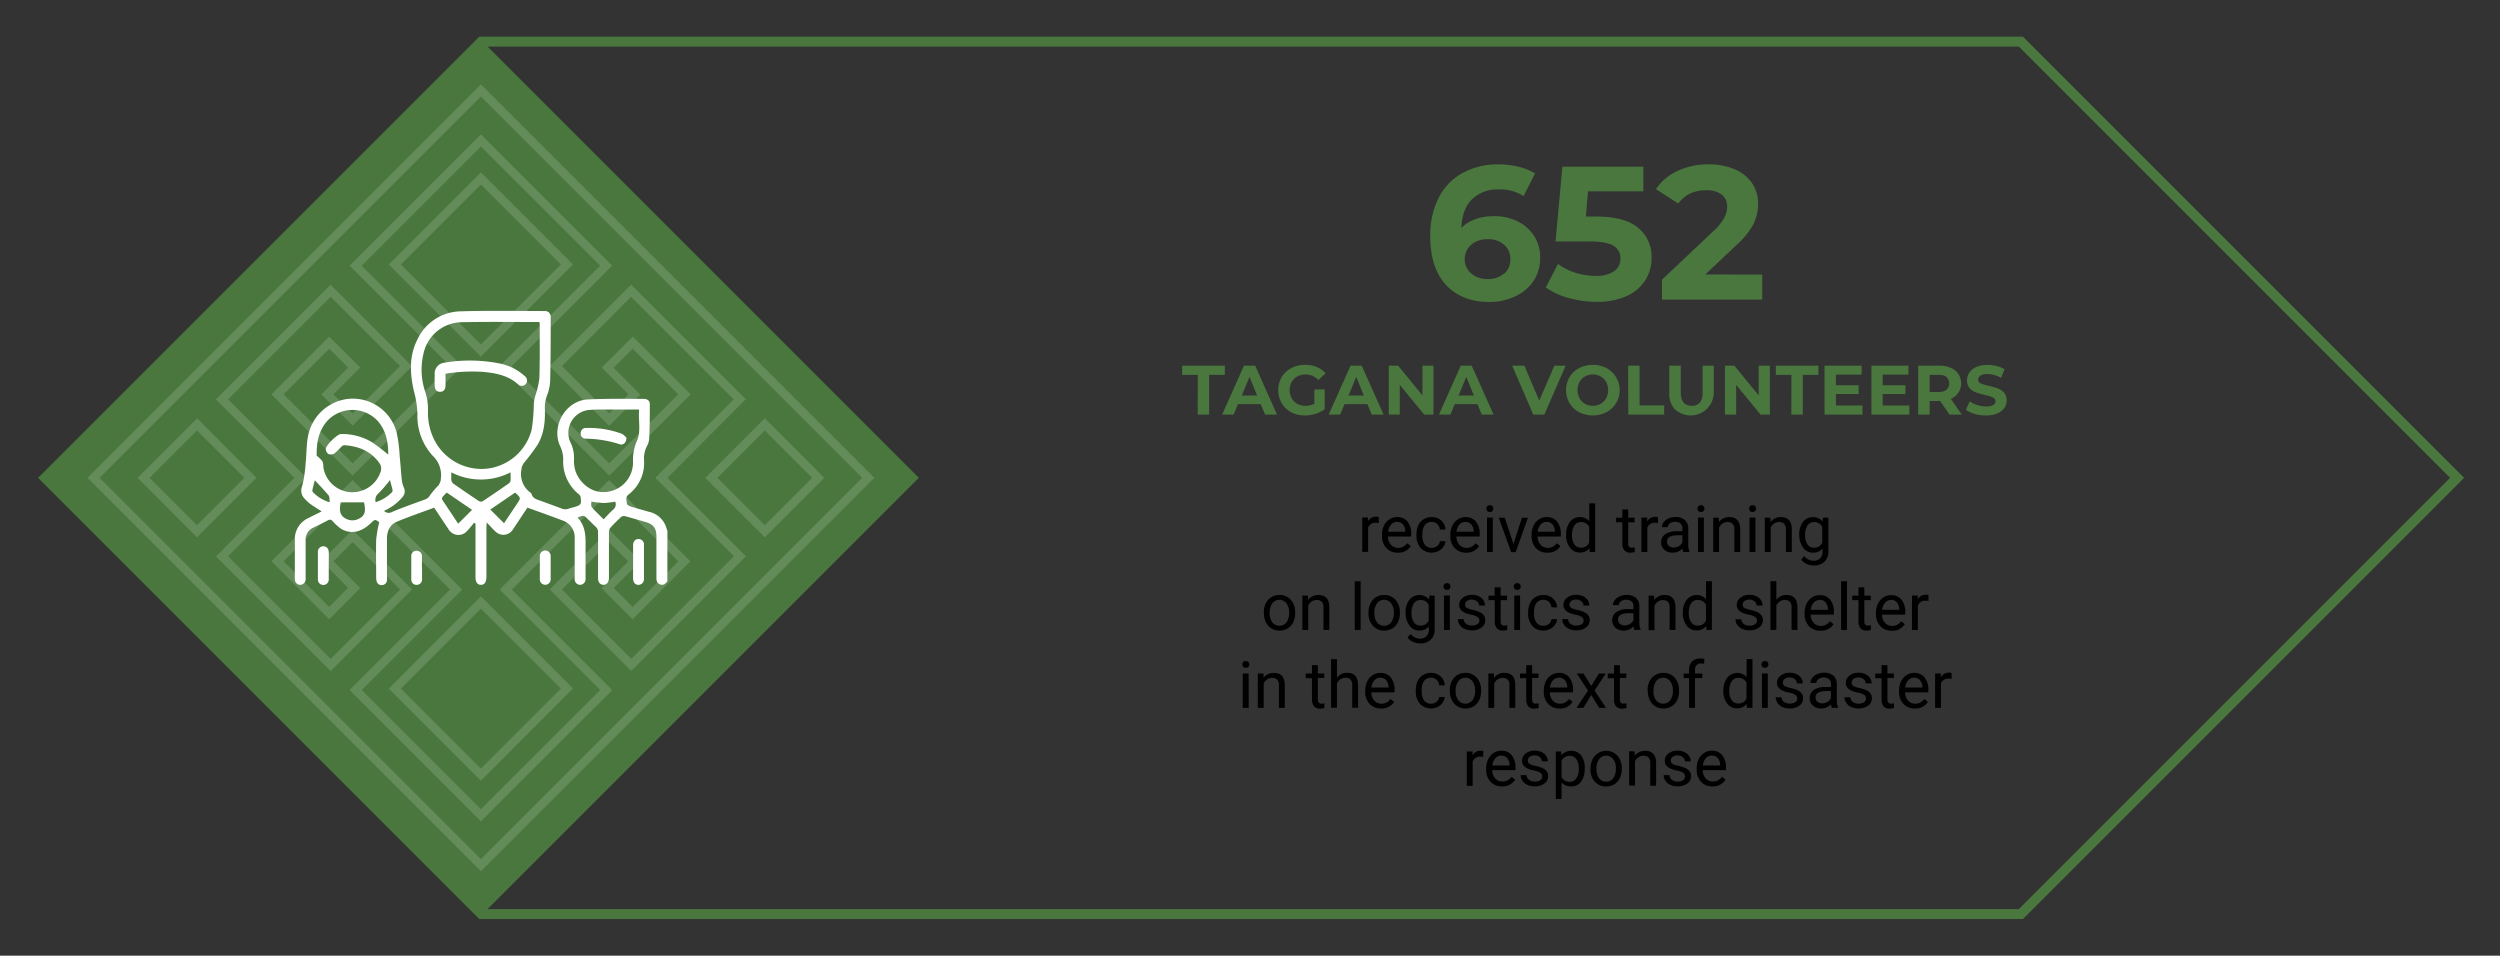 <svg id="Layer_1" data-name="Layer 1" xmlns="http://www.w3.org/2000/svg" viewBox="0 0 654 250"><rect x="0" y="0" width="654" height="250" fill="#333333" stroke="none"/><defs><style>.cls-1{fill:#49773d;}.cls-2{opacity:0.15;}.cls-3{fill:#fff;}.cls-4{fill:none;stroke:#49773d;stroke-miterlimit:10;stroke-width:2.6px;}</style></defs><path d="M360.7,136.81a5.78,5.78,0,0,0-.75-.05A2,2,0,0,0,357.9,138v6.37h-1.54v-9h1.5l0,1a2.38,2.38,0,0,1,2.14-1.21,1.53,1.53,0,0,1,.68.12Z"/><path d="M365.68,144.58a3.91,3.91,0,0,1-3-1.2,4.43,4.43,0,0,1-1.15-3.21v-.28a5.37,5.37,0,0,1,.51-2.38,4,4,0,0,1,1.43-1.64,3.54,3.54,0,0,1,2-.6,3.35,3.35,0,0,1,2.72,1.16,4.94,4.94,0,0,1,1,3.3v.63H363.1a3.22,3.22,0,0,0,.77,2.15,2.45,2.45,0,0,0,1.89.81,2.65,2.65,0,0,0,1.37-.33,3.31,3.31,0,0,0,1-.88l.94.73A3.76,3.76,0,0,1,365.68,144.58Zm-.2-8.05a2,2,0,0,0-1.55.68,3.28,3.28,0,0,0-.78,1.89h4.49V139a2.85,2.85,0,0,0-.63-1.81A1.93,1.93,0,0,0,365.48,136.53Z"/><path d="M374.55,143.32a2.2,2.2,0,0,0,1.43-.49,1.74,1.74,0,0,0,.68-1.25h1.45a2.67,2.67,0,0,1-.53,1.47,3.36,3.36,0,0,1-1.3,1.11,4,4,0,0,1-4.65-.81,4.86,4.86,0,0,1-1.08-3.34v-.26a5.42,5.42,0,0,1,.48-2.33,3.61,3.61,0,0,1,1.38-1.58,3.9,3.9,0,0,1,2.13-.57,3.57,3.57,0,0,1,2.51.91,3.18,3.18,0,0,1,1.06,2.34h-1.45a2.09,2.09,0,0,0-.66-1.43,2,2,0,0,0-1.46-.56,2.15,2.15,0,0,0-1.81.84,4,4,0,0,0-.64,2.44v.29a3.93,3.93,0,0,0,.63,2.39A2.16,2.16,0,0,0,374.55,143.32Z"/><path d="M383.56,144.58a3.94,3.94,0,0,1-3-1.2,4.47,4.47,0,0,1-1.14-3.21v-.28a5.37,5.37,0,0,1,.51-2.38,4,4,0,0,1,1.43-1.64,3.54,3.54,0,0,1,2-.6,3.35,3.35,0,0,1,2.72,1.16,4.94,4.94,0,0,1,1,3.3v.63H381a3.22,3.22,0,0,0,.78,2.15,2.44,2.44,0,0,0,1.89.81A2.65,2.65,0,0,0,385,143a3.31,3.31,0,0,0,1-.88l.94.73A3.78,3.78,0,0,1,383.56,144.58Zm-.19-8.05a2.05,2.05,0,0,0-1.56.68,3.28,3.28,0,0,0-.78,1.89h4.5V139a3,3,0,0,0-.63-1.81A1.94,1.94,0,0,0,383.37,136.53Z"/><path d="M388.85,133.06a.91.91,0,0,1,.22-.63.88.88,0,0,1,.68-.26.87.87,0,0,1,.68.26.92.92,0,0,1,.23.63.9.9,0,0,1-.23.62.86.86,0,0,1-.68.25.88.88,0,0,1-.68-.25A.89.89,0,0,1,388.85,133.06Zm1.65,11.35H389v-9h1.53Z"/><path d="M395.92,142.33l2.22-6.89h1.57l-3.22,9h-1.17l-3.25-9h1.57Z"/><path d="M404.8,144.58a3.91,3.91,0,0,1-3-1.2,4.47,4.47,0,0,1-1.14-3.21v-.28a5.37,5.37,0,0,1,.51-2.38,3.93,3.93,0,0,1,1.42-1.64,3.57,3.57,0,0,1,2-.6,3.36,3.36,0,0,1,2.72,1.16,4.94,4.94,0,0,1,1,3.3v.63h-6.08a3.17,3.17,0,0,0,.78,2.15,2.43,2.43,0,0,0,1.88.81,2.71,2.71,0,0,0,1.38-.33,3.43,3.43,0,0,0,1-.88l.93.73A3.76,3.76,0,0,1,404.8,144.58Zm-.19-8.05a2.05,2.05,0,0,0-1.56.68,3.28,3.28,0,0,0-.78,1.89h4.5V139a3,3,0,0,0-.63-1.81A1.94,1.94,0,0,0,404.61,136.53Z"/><path d="M409.7,139.85a5.27,5.27,0,0,1,1-3.32,3.09,3.09,0,0,1,2.56-1.26,3.13,3.13,0,0,1,2.5,1.08v-4.68h1.53v12.74h-1.41l-.07-1a3.14,3.14,0,0,1-2.56,1.13,3.09,3.09,0,0,1-2.55-1.28,5.34,5.34,0,0,1-1-3.33Zm1.54.17a4,4,0,0,0,.63,2.39,2,2,0,0,0,1.74.87,2.24,2.24,0,0,0,2.13-1.32v-4.12a2.28,2.28,0,0,0-2.12-1.27,2,2,0,0,0-1.75.88A4.37,4.37,0,0,0,411.24,140Z"/><path d="M425.94,133.27v2.17h1.67v1.18h-1.67v5.58a1.24,1.24,0,0,0,.22.81,1,1,0,0,0,.77.27,4.16,4.16,0,0,0,.72-.1v1.23a4.41,4.41,0,0,1-1.17.17,1.92,1.92,0,0,1-1.55-.62,2.69,2.69,0,0,1-.53-1.77v-5.57h-1.63v-1.18h1.63v-2.17Z"/><path d="M433.74,136.81a5.78,5.78,0,0,0-.75-.05,2,2,0,0,0-2.05,1.28v6.37H429.4v-9h1.5l0,1a2.39,2.39,0,0,1,2.14-1.21,1.5,1.5,0,0,1,.68.12Z"/><path d="M440.36,144.41a3.31,3.31,0,0,1-.22-.94,3.41,3.41,0,0,1-2.55,1.11,3.17,3.17,0,0,1-2.18-.75,2.46,2.46,0,0,1-.85-1.91,2.53,2.53,0,0,1,1.07-2.17,5,5,0,0,1,3-.78h1.49v-.7a1.7,1.7,0,0,0-.48-1.28,1.94,1.94,0,0,0-1.42-.48,2.28,2.28,0,0,0-1.38.41,1.22,1.22,0,0,0-.55,1h-1.55a2.12,2.12,0,0,1,.48-1.3,3.2,3.2,0,0,1,1.3-1,4.22,4.22,0,0,1,1.79-.37,3.55,3.55,0,0,1,2.43.78,2.76,2.76,0,0,1,.91,2.13v4.13a5.06,5.06,0,0,0,.32,2v.13Zm-2.55-1.17a2.69,2.69,0,0,0,1.37-.37,2.25,2.25,0,0,0,.94-1v-1.84h-1.2q-2.82,0-2.82,1.65a1.42,1.42,0,0,0,.48,1.13A1.84,1.84,0,0,0,437.81,143.24Z"/><path d="M444.07,133.06a.91.91,0,0,1,.22-.63.88.88,0,0,1,.68-.26.87.87,0,0,1,.68.26.88.88,0,0,1,.23.63.85.85,0,0,1-.23.62.86.86,0,0,1-.68.25.88.88,0,0,1-.68-.25A.89.89,0,0,1,444.07,133.06Zm1.66,11.35h-1.54v-9h1.54Z"/><path d="M449.63,135.44l.05,1.13a3.26,3.26,0,0,1,2.69-1.3q2.83,0,2.87,3.21v5.93H453.7v-5.94a2,2,0,0,0-.44-1.43,1.78,1.78,0,0,0-1.36-.47,2.26,2.26,0,0,0-1.31.4,2.82,2.82,0,0,0-.88,1.05v6.39h-1.53v-9Z"/><path d="M457.56,133.06a.88.88,0,0,1,.23-.63.84.84,0,0,1,.67-.26.87.87,0,0,1,.68.26.88.88,0,0,1,.23.63.85.85,0,0,1-.23.62.86.86,0,0,1-.68.25.84.84,0,0,1-.67-.25A.85.85,0,0,1,457.56,133.06Zm1.66,11.35h-1.54v-9h1.54Z"/><path d="M463.12,135.44l.05,1.13a3.26,3.26,0,0,1,2.69-1.3c1.9,0,2.85,1.07,2.87,3.21v5.93h-1.54v-5.94a2,2,0,0,0-.44-1.43,1.77,1.77,0,0,0-1.35-.47,2.29,2.29,0,0,0-1.32.4,2.79,2.79,0,0,0-.87,1.05v6.39h-1.54v-9Z"/><path d="M470.68,139.85a5.27,5.27,0,0,1,1-3.34,3.34,3.34,0,0,1,5.13-.08l.08-1h1.4v8.76a3.64,3.64,0,0,1-1,2.74,3.78,3.78,0,0,1-2.77,1,4.55,4.55,0,0,1-1.9-.41,3.33,3.33,0,0,1-1.42-1.14l.8-.92a3,3,0,0,0,2.41,1.22,2.36,2.36,0,0,0,1.75-.63,2.39,2.39,0,0,0,.62-1.77v-.77a3.17,3.17,0,0,1-2.51,1.06,3.08,3.08,0,0,1-2.55-1.27A5.55,5.55,0,0,1,470.68,139.85Zm1.54.17a4.06,4.06,0,0,0,.62,2.39,2,2,0,0,0,1.74.87,2.24,2.24,0,0,0,2.13-1.32v-4.1a2.27,2.27,0,0,0-2.11-1.29,2,2,0,0,0-1.75.88A4.37,4.37,0,0,0,472.22,140Z"/><path d="M330.61,160.22a5.35,5.35,0,0,1,.51-2.37,4,4,0,0,1,1.45-1.63,3.92,3.92,0,0,1,2.11-.57,3.79,3.79,0,0,1,3,1.27,4.86,4.86,0,0,1,1.13,3.38v.1a5.31,5.31,0,0,1-.5,2.36,3.82,3.82,0,0,1-1.43,1.62,4.07,4.07,0,0,1-2.15.58,3.78,3.78,0,0,1-2.95-1.27,4.85,4.85,0,0,1-1.13-3.36Zm1.54.18a3.84,3.84,0,0,0,.69,2.4,2.35,2.35,0,0,0,3.71,0,4.2,4.2,0,0,0,.69-2.57,3.81,3.81,0,0,0-.7-2.39,2.24,2.24,0,0,0-1.86-.92,2.21,2.21,0,0,0-1.84.91A4.17,4.17,0,0,0,332.15,160.4Z"/><path d="M342.15,155.82l.05,1.13a3.24,3.24,0,0,1,2.68-1.3q2.85,0,2.87,3.21v5.93h-1.53v-5.94a2.09,2.09,0,0,0-.44-1.43,1.79,1.79,0,0,0-1.36-.47,2.26,2.26,0,0,0-1.31.4,2.73,2.73,0,0,0-.88,1.05v6.39H340.7v-9Z"/><path d="M355.94,164.79H354.4V152.05h1.54Z"/><path d="M358,160.22a5.22,5.22,0,0,1,.52-2.37,3.88,3.88,0,0,1,1.44-1.63,4,4,0,0,1,2.11-.57,3.79,3.79,0,0,1,3,1.27,4.87,4.87,0,0,1,1.14,3.38v.1a5.31,5.31,0,0,1-.51,2.36,3.82,3.82,0,0,1-1.43,1.62,4,4,0,0,1-2.14.58,3.79,3.79,0,0,1-3-1.27,4.85,4.85,0,0,1-1.13-3.36Zm1.54.18a3.84,3.84,0,0,0,.69,2.4,2.22,2.22,0,0,0,1.86.9,2.19,2.19,0,0,0,1.85-.91,4.2,4.2,0,0,0,.69-2.57,3.81,3.81,0,0,0-.7-2.39,2.24,2.24,0,0,0-1.86-.92,2.18,2.18,0,0,0-1.83.91A4.11,4.11,0,0,0,359.53,160.4Z"/><path d="M367.71,160.23a5.27,5.27,0,0,1,1-3.34,3.34,3.34,0,0,1,5.13-.08l.07-1h1.4v8.76a3.63,3.63,0,0,1-1,2.74,3.8,3.8,0,0,1-2.77,1,4.55,4.55,0,0,1-1.9-.41,3.33,3.33,0,0,1-1.42-1.14l.8-.92a3,3,0,0,0,2.41,1.22,2.36,2.36,0,0,0,1.75-.63,2.43,2.43,0,0,0,.62-1.77v-.77a3.17,3.17,0,0,1-2.51,1.06,3.08,3.08,0,0,1-2.55-1.27A5.56,5.56,0,0,1,367.71,160.23Zm1.55.17a4,4,0,0,0,.62,2.39,2,2,0,0,0,1.74.87,2.24,2.24,0,0,0,2.13-1.32v-4.1a2.27,2.27,0,0,0-2.11-1.29,2,2,0,0,0-1.75.88A4.37,4.37,0,0,0,369.26,160.4Z"/><path d="M377.62,153.44a.91.91,0,0,1,.22-.63.88.88,0,0,1,.68-.26.87.87,0,0,1,.68.26.88.88,0,0,1,.23.63.85.85,0,0,1-.23.62.86.86,0,0,1-.68.25.88.88,0,0,1-.68-.25A.89.89,0,0,1,377.62,153.44Zm1.66,11.35h-1.54v-9h1.54Z"/><path d="M387,162.41a1.11,1.11,0,0,0-.46-1,4.64,4.64,0,0,0-1.64-.6,7.61,7.61,0,0,1-1.85-.59,2.77,2.77,0,0,1-1-.83,2,2,0,0,1-.33-1.15,2.3,2.3,0,0,1,.94-1.86,3.62,3.62,0,0,1,2.38-.77,3.75,3.75,0,0,1,2.47.79,2.5,2.5,0,0,1,.95,2h-1.54a1.4,1.4,0,0,0-.53-1.09,2.34,2.34,0,0,0-2.66-.09,1.13,1.13,0,0,0-.47.95.92.92,0,0,0,.44.84,5.26,5.26,0,0,0,1.58.54,8.19,8.19,0,0,1,1.87.61,2.8,2.8,0,0,1,1.05.86,2.09,2.09,0,0,1,.35,1.22,2.29,2.29,0,0,1-1,1.93,4,4,0,0,1-2.5.73,4.58,4.58,0,0,1-1.91-.38,3.2,3.2,0,0,1-1.3-1.07,2.59,2.59,0,0,1-.46-1.48h1.53a1.58,1.58,0,0,0,.62,1.22,2.39,2.39,0,0,0,1.52.45,2.44,2.44,0,0,0,1.4-.35A1.07,1.07,0,0,0,387,162.41Z"/><path d="M392.57,153.65v2.17h1.67V157h-1.67v5.58a1.24,1.24,0,0,0,.22.81,1,1,0,0,0,.77.27,4.16,4.16,0,0,0,.72-.1v1.23a4.41,4.41,0,0,1-1.17.17,1.91,1.91,0,0,1-1.55-.62,2.69,2.69,0,0,1-.53-1.77V157H389.4v-1.18H391v-2.17Z"/><path d="M396,153.44a.92.92,0,0,1,.23-.63.87.87,0,0,1,.68-.26.88.88,0,0,1,.68.26.92.92,0,0,1,.23.63.9.9,0,0,1-.23.62.88.88,0,0,1-.68.25.86.86,0,0,1-.68-.25A.9.9,0,0,1,396,153.44Zm1.66,11.35h-1.53v-9h1.53Z"/><path d="M403.75,163.7a2.22,2.22,0,0,0,1.44-.49,1.77,1.77,0,0,0,.68-1.25h1.45a2.75,2.75,0,0,1-.53,1.47,3.39,3.39,0,0,1-1.31,1.11,3.71,3.71,0,0,1-1.73.42,3.68,3.68,0,0,1-2.91-1.23,4.86,4.86,0,0,1-1.08-3.34v-.26a5.42,5.42,0,0,1,.48-2.33,3.61,3.61,0,0,1,1.38-1.58,3.9,3.9,0,0,1,2.13-.57,3.55,3.55,0,0,1,2.5.91,3.19,3.19,0,0,1,1.07,2.34h-1.45a2.13,2.13,0,0,0-.66-1.43,2,2,0,0,0-1.46-.56,2.17,2.17,0,0,0-1.82.84,4.05,4.05,0,0,0-.64,2.44v.29a3.86,3.86,0,0,0,.64,2.39A2.15,2.15,0,0,0,403.75,163.7Z"/><path d="M414.27,162.41a1.12,1.12,0,0,0-.47-1,4.57,4.57,0,0,0-1.63-.6,7.46,7.46,0,0,1-1.85-.59,2.68,2.68,0,0,1-1-.83,2,2,0,0,1-.33-1.15,2.31,2.31,0,0,1,.93-1.86,3.65,3.65,0,0,1,2.39-.77,3.77,3.77,0,0,1,2.47.79,2.53,2.53,0,0,1,1,2h-1.54a1.38,1.38,0,0,0-.54-1.09,2,2,0,0,0-1.34-.46,2,2,0,0,0-1.31.37,1.14,1.14,0,0,0-.48.95.94.94,0,0,0,.44.84,5.46,5.46,0,0,0,1.59.54,7.93,7.93,0,0,1,1.86.61,2.76,2.76,0,0,1,1.06.86,2.09,2.09,0,0,1,.34,1.22,2.29,2.29,0,0,1-1,1.93,4,4,0,0,1-2.49.73,4.58,4.58,0,0,1-1.91-.38,3.13,3.13,0,0,1-1.3-1.07,2.6,2.6,0,0,1-.47-1.48h1.54a1.57,1.57,0,0,0,.61,1.22,2.44,2.44,0,0,0,1.53.45,2.41,2.41,0,0,0,1.39-.35A1.08,1.08,0,0,0,414.27,162.41Z"/><path d="M427.55,164.79a3.31,3.31,0,0,1-.22-.94,3.41,3.41,0,0,1-2.55,1.11,3.17,3.17,0,0,1-2.18-.75,2.43,2.43,0,0,1-.85-1.91,2.53,2.53,0,0,1,1.07-2.17,5,5,0,0,1,3-.78h1.5v-.7a1.7,1.7,0,0,0-.48-1.28,2,2,0,0,0-1.42-.48,2.28,2.28,0,0,0-1.38.41,1.22,1.22,0,0,0-.55,1h-1.55a2.12,2.12,0,0,1,.48-1.3,3.23,3.23,0,0,1,1.29-1,4.3,4.3,0,0,1,1.8-.37,3.55,3.55,0,0,1,2.43.78,2.81,2.81,0,0,1,.91,2.13v4.13a5.06,5.06,0,0,0,.32,2v.13ZM425,163.62a2.69,2.69,0,0,0,1.37-.37,2.3,2.3,0,0,0,.94-1v-1.84H426.1q-2.82,0-2.82,1.65a1.42,1.42,0,0,0,.49,1.13A1.84,1.84,0,0,0,425,163.62Z"/><path d="M432.7,155.82l.05,1.13a3.24,3.24,0,0,1,2.68-1.3c1.9,0,2.85,1.07,2.87,3.21v5.93h-1.53v-5.94a2.09,2.09,0,0,0-.45-1.43A1.77,1.77,0,0,0,435,157a2.23,2.23,0,0,0-1.31.4,2.73,2.73,0,0,0-.88,1.05v6.39h-1.54v-9Z"/><path d="M440.24,160.23a5.27,5.27,0,0,1,1-3.32,3.33,3.33,0,0,1,5.06-.18v-4.68h1.53v12.74H446.4l-.07-1a3.13,3.13,0,0,1-2.56,1.13,3.06,3.06,0,0,1-2.54-1.28,5.28,5.28,0,0,1-1-3.33Zm1.54.17a4,4,0,0,0,.63,2.39,2,2,0,0,0,1.74.87,2.24,2.24,0,0,0,2.13-1.32v-4.12a2.27,2.27,0,0,0-2.12-1.27,2,2,0,0,0-1.75.88A4.37,4.37,0,0,0,441.78,160.4Z"/><path d="M459.62,162.41a1.1,1.1,0,0,0-.47-1,4.49,4.49,0,0,0-1.63-.6,7.61,7.61,0,0,1-1.85-.59,2.68,2.68,0,0,1-1-.83,2,2,0,0,1-.33-1.15,2.31,2.31,0,0,1,.93-1.86,3.67,3.67,0,0,1,2.39-.77,3.75,3.75,0,0,1,2.47.79,2.5,2.5,0,0,1,.95,2h-1.54a1.4,1.4,0,0,0-.53-1.09,2.34,2.34,0,0,0-2.66-.09,1.13,1.13,0,0,0-.47.95.92.92,0,0,0,.44.84,5.26,5.26,0,0,0,1.58.54,7.93,7.93,0,0,1,1.86.61,2.76,2.76,0,0,1,1.06.86,2.09,2.09,0,0,1,.35,1.22,2.29,2.29,0,0,1-1,1.93,4,4,0,0,1-2.5.73,4.58,4.58,0,0,1-1.91-.38,3.2,3.2,0,0,1-1.3-1.07A2.59,2.59,0,0,1,454,162h1.53a1.58,1.58,0,0,0,.62,1.22,2.39,2.39,0,0,0,1.52.45,2.46,2.46,0,0,0,1.4-.35A1.07,1.07,0,0,0,459.62,162.41Z"/><path d="M464.69,156.91a3.25,3.25,0,0,1,2.65-1.26q2.85,0,2.87,3.21v5.93h-1.53v-5.94a2.09,2.09,0,0,0-.45-1.43,1.77,1.77,0,0,0-1.35-.47,2.23,2.23,0,0,0-1.31.4,2.73,2.73,0,0,0-.88,1.05v6.39h-1.54V152.05h1.54Z"/><path d="M476.23,165a3.94,3.94,0,0,1-3-1.2,4.47,4.47,0,0,1-1.14-3.21v-.28a5.37,5.37,0,0,1,.51-2.38,4,4,0,0,1,1.43-1.64,3.54,3.54,0,0,1,2-.6,3.36,3.36,0,0,1,2.72,1.16,4.94,4.94,0,0,1,1,3.3v.63h-6.08a3.22,3.22,0,0,0,.78,2.15,2.44,2.44,0,0,0,1.89.81,2.65,2.65,0,0,0,1.37-.33,3.31,3.31,0,0,0,1-.88l.94.73A3.78,3.78,0,0,1,476.23,165Zm-.19-8.05a2.05,2.05,0,0,0-1.56.68,3.28,3.28,0,0,0-.78,1.89h4.5v-.11a3,3,0,0,0-.63-1.81A1.94,1.94,0,0,0,476,156.91Z"/><path d="M483.17,164.79h-1.53V152.05h1.53Z"/><path d="M487.71,153.65v2.17h1.68V157h-1.68v5.58a1.24,1.24,0,0,0,.22.81,1,1,0,0,0,.77.27,4.38,4.38,0,0,0,.73-.1v1.23a4.55,4.55,0,0,1-1.18.17,1.92,1.92,0,0,1-1.55-.62,2.69,2.69,0,0,1-.52-1.77V157h-1.64v-1.18h1.64v-2.17Z"/><path d="M494.9,165a3.91,3.91,0,0,1-3-1.2,4.47,4.47,0,0,1-1.14-3.21v-.28a5.37,5.37,0,0,1,.51-2.38,3.93,3.93,0,0,1,1.42-1.64,3.57,3.57,0,0,1,2-.6,3.36,3.36,0,0,1,2.72,1.16,4.94,4.94,0,0,1,1,3.3v.63h-6.08a3.17,3.17,0,0,0,.78,2.15,2.43,2.43,0,0,0,1.88.81,2.71,2.71,0,0,0,1.38-.33,3.43,3.43,0,0,0,1-.88l.93.73A3.76,3.76,0,0,1,494.9,165Zm-.19-8.05a2.05,2.05,0,0,0-1.56.68,3.28,3.28,0,0,0-.78,1.89h4.49v-.11a2.9,2.9,0,0,0-.62-1.81A1.94,1.94,0,0,0,494.71,156.91Z"/><path d="M504.51,157.2a4.38,4.38,0,0,0-.75-.06,2,2,0,0,0-2.05,1.28v6.37h-1.54v-9h1.5l0,1a2.38,2.38,0,0,1,2.14-1.21,1.5,1.5,0,0,1,.68.12Z"/><path d="M325,173.82a.88.88,0,0,1,.23-.63.84.84,0,0,1,.67-.26.87.87,0,0,1,.68.26.88.88,0,0,1,.23.63.85.85,0,0,1-.23.62.86.86,0,0,1-.68.25.84.84,0,0,1-.67-.25A.85.85,0,0,1,325,173.82Zm1.66,11.35H325.1v-9h1.54Z"/><path d="M330.54,176.2l0,1.13a3.26,3.26,0,0,1,2.69-1.3c1.9,0,2.85,1.07,2.87,3.21v5.93h-1.54v-5.94a2,2,0,0,0-.44-1.43,1.77,1.77,0,0,0-1.35-.47,2.29,2.29,0,0,0-1.32.4,2.79,2.79,0,0,0-.87,1.05v6.39h-1.54v-9Z"/><path d="M344.75,174v2.17h1.67v1.18h-1.67V183a1.24,1.24,0,0,0,.22.81,1,1,0,0,0,.77.27,4.29,4.29,0,0,0,.72-.1v1.23a4.41,4.41,0,0,1-1.17.17,1.91,1.91,0,0,1-1.55-.62,2.69,2.69,0,0,1-.53-1.77v-5.57h-1.63V176.2h1.63V174Z"/><path d="M349.75,177.29A3.25,3.25,0,0,1,352.4,176c1.9,0,2.85,1.07,2.87,3.21v5.93h-1.53v-5.94a2.09,2.09,0,0,0-.45-1.43,1.77,1.77,0,0,0-1.35-.47,2.23,2.23,0,0,0-1.31.4,2.73,2.73,0,0,0-.88,1.05v6.39h-1.54V172.43h1.54Z"/><path d="M361.29,185.34a3.94,3.94,0,0,1-3-1.2,4.47,4.47,0,0,1-1.14-3.21v-.28a5.37,5.37,0,0,1,.51-2.38,3.88,3.88,0,0,1,1.43-1.64,3.54,3.54,0,0,1,2-.6,3.36,3.36,0,0,1,2.72,1.16,4.94,4.94,0,0,1,1,3.3v.63h-6.08a3.22,3.22,0,0,0,.78,2.15,2.44,2.44,0,0,0,1.89.81,2.65,2.65,0,0,0,1.37-.33,3.31,3.31,0,0,0,1-.88l.94.73A3.78,3.78,0,0,1,361.29,185.34Zm-.19-8.05a2.05,2.05,0,0,0-1.56.68,3.28,3.28,0,0,0-.78,1.89h4.5v-.11a3,3,0,0,0-.63-1.81A1.94,1.94,0,0,0,361.1,177.29Z"/><path d="M374.37,184.08a2.18,2.18,0,0,0,1.43-.49,1.78,1.78,0,0,0,.69-1.25h1.45a2.76,2.76,0,0,1-.54,1.47,3.36,3.36,0,0,1-1.3,1.11,4,4,0,0,1-4.65-.81,4.86,4.86,0,0,1-1.08-3.34v-.26a5.42,5.42,0,0,1,.48-2.33,3.57,3.57,0,0,1,1.39-1.58,3.84,3.84,0,0,1,2.12-.57,3.57,3.57,0,0,1,2.51.91,3.23,3.23,0,0,1,1.07,2.34h-1.45a2.18,2.18,0,0,0-.66-1.43,2.09,2.09,0,0,0-1.47-.56,2.13,2.13,0,0,0-1.81.85,3.93,3.93,0,0,0-.64,2.43v.29a3.86,3.86,0,0,0,.64,2.39A2.13,2.13,0,0,0,374.37,184.08Z"/><path d="M379.25,180.6a5.36,5.36,0,0,1,.52-2.37,4,4,0,0,1,1.45-1.63,3.92,3.92,0,0,1,2.11-.57,3.79,3.79,0,0,1,3,1.27,4.86,4.86,0,0,1,1.13,3.38v.1a5.31,5.31,0,0,1-.5,2.36,3.82,3.82,0,0,1-1.43,1.62,4.07,4.07,0,0,1-2.15.58,3.78,3.78,0,0,1-2.95-1.27,4.85,4.85,0,0,1-1.14-3.36Zm1.55.18a3.84,3.84,0,0,0,.69,2.4,2.35,2.35,0,0,0,3.71,0,4.2,4.2,0,0,0,.69-2.57,3.88,3.88,0,0,0-.7-2.39,2.24,2.24,0,0,0-1.86-.92,2.21,2.21,0,0,0-1.84.91A4.17,4.17,0,0,0,380.8,180.78Z"/><path d="M390.8,176.2l.05,1.13a3.24,3.24,0,0,1,2.68-1.3q2.85,0,2.87,3.21v5.93h-1.53v-5.94a2.09,2.09,0,0,0-.44-1.43,1.79,1.79,0,0,0-1.36-.47,2.26,2.26,0,0,0-1.31.4,2.73,2.73,0,0,0-.88,1.05v6.39h-1.53v-9Z"/><path d="M400.8,174v2.17h1.67v1.18H400.8V183a1.24,1.24,0,0,0,.22.81,1,1,0,0,0,.77.27,4.38,4.38,0,0,0,.73-.1v1.23a4.55,4.55,0,0,1-1.18.17,1.92,1.92,0,0,1-1.55-.62,2.69,2.69,0,0,1-.53-1.77v-5.57h-1.63V176.2h1.63V174Z"/><path d="M408,185.34a3.91,3.91,0,0,1-3-1.2,4.47,4.47,0,0,1-1.14-3.21v-.28a5.37,5.37,0,0,1,.51-2.38,3.93,3.93,0,0,1,1.42-1.64,3.55,3.55,0,0,1,2-.6,3.37,3.37,0,0,1,2.72,1.16,5,5,0,0,1,1,3.3v.63h-6.08a3.17,3.17,0,0,0,.78,2.15,2.43,2.43,0,0,0,1.88.81,2.71,2.71,0,0,0,1.38-.33,3.57,3.57,0,0,0,1-.88l.93.73A3.76,3.76,0,0,1,408,185.34Zm-.19-8.05a2.05,2.05,0,0,0-1.56.68,3.28,3.28,0,0,0-.78,1.89H410v-.11a2.85,2.85,0,0,0-.63-1.81A1.91,1.91,0,0,0,407.8,177.29Z"/><path d="M416.27,179.47l2-3.27h1.79l-2.93,4.44,3,4.53h-1.78l-2.07-3.36-2.08,3.36h-1.78l3-4.53-2.94-4.44h1.78Z"/><path d="M423.76,174v2.17h1.68v1.18h-1.68V183a1.24,1.24,0,0,0,.23.81.92.92,0,0,0,.76.27,4.38,4.38,0,0,0,.73-.1v1.23a4.55,4.55,0,0,1-1.18.17,1.92,1.92,0,0,1-1.55-.62,2.69,2.69,0,0,1-.52-1.77v-5.57h-1.64V176.2h1.64V174Z"/><path d="M431,180.6a5.35,5.35,0,0,1,.51-2.37A4,4,0,0,1,433,176.6a3.92,3.92,0,0,1,2.11-.57,3.79,3.79,0,0,1,3,1.27,4.86,4.86,0,0,1,1.13,3.38v.1a5.31,5.31,0,0,1-.5,2.36,3.82,3.82,0,0,1-1.43,1.62,4,4,0,0,1-2.15.58,3.78,3.78,0,0,1-2.95-1.27,4.85,4.85,0,0,1-1.13-3.36Zm1.54.18a3.84,3.84,0,0,0,.69,2.4,2.35,2.35,0,0,0,3.71,0,4.2,4.2,0,0,0,.69-2.57,3.81,3.81,0,0,0-.7-2.39,2.24,2.24,0,0,0-1.86-.92,2.18,2.18,0,0,0-1.83.91A4.11,4.11,0,0,0,432.57,180.78Z"/><path d="M441.87,185.17v-7.79h-1.42V176.2h1.42v-.92a3.07,3.07,0,0,1,.77-2.23,2.9,2.9,0,0,1,2.18-.79,4.23,4.23,0,0,1,1.06.14l-.09,1.24a4.3,4.3,0,0,0-.82-.08,1.51,1.51,0,0,0-1.16.44,1.77,1.77,0,0,0-.4,1.25v.95h1.91v1.18h-1.91v7.79Z"/><path d="M450.85,180.61a5.26,5.26,0,0,1,1-3.32,3.33,3.33,0,0,1,5.06-.18v-4.68h1.54v12.74H457l-.08-1a3.13,3.13,0,0,1-2.56,1.13,3.06,3.06,0,0,1-2.54-1.28,5.27,5.27,0,0,1-1-3.33Zm1.53.17a4,4,0,0,0,.63,2.39,2,2,0,0,0,1.74.87,2.25,2.25,0,0,0,2.13-1.31V178.6a2.26,2.26,0,0,0-2.11-1.27,2.06,2.06,0,0,0-1.76.88A4.37,4.37,0,0,0,452.38,180.78Z"/><path d="M460.8,173.82a.92.92,0,0,1,.23-.63.87.87,0,0,1,.68-.26.88.88,0,0,1,.68.26.92.92,0,0,1,.23.63.9.9,0,0,1-.23.62.88.88,0,0,1-.68.25.86.86,0,0,1-.68-.25A.9.9,0,0,1,460.8,173.82Zm1.66,11.35h-1.53v-9h1.53Z"/><path d="M470.14,182.79a1.1,1.1,0,0,0-.47-1,4.49,4.49,0,0,0-1.63-.6,7.61,7.61,0,0,1-1.85-.59,2.68,2.68,0,0,1-1-.83,2,2,0,0,1-.33-1.15,2.31,2.31,0,0,1,.93-1.86,3.67,3.67,0,0,1,2.39-.77,3.75,3.75,0,0,1,2.47.79,2.5,2.5,0,0,1,.95,2h-1.54a1.4,1.4,0,0,0-.53-1.09,2,2,0,0,0-1.35-.46,2.1,2.1,0,0,0-1.31.37,1.13,1.13,0,0,0-.47,1,.94.94,0,0,0,.43.84,5.46,5.46,0,0,0,1.59.54,7.93,7.93,0,0,1,1.86.61,2.76,2.76,0,0,1,1.06.86,2.09,2.09,0,0,1,.35,1.22,2.27,2.27,0,0,1-1,1.93,4,4,0,0,1-2.49.73,4.58,4.58,0,0,1-1.91-.38,3.13,3.13,0,0,1-1.3-1.07,2.6,2.6,0,0,1-.47-1.48h1.54a1.58,1.58,0,0,0,.62,1.22,2.86,2.86,0,0,0,2.91.1A1.06,1.06,0,0,0,470.14,182.79Z"/><path d="M479.21,185.17a3.39,3.39,0,0,1-.21-.94,3.45,3.45,0,0,1-2.56,1.11,3.15,3.15,0,0,1-2.17-.75,2.43,2.43,0,0,1-.85-1.91,2.52,2.52,0,0,1,1.06-2.17,5,5,0,0,1,3-.78H479V179a1.7,1.7,0,0,0-.48-1.28,1.92,1.92,0,0,0-1.42-.48,2.27,2.27,0,0,0-1.37.41,1.23,1.23,0,0,0-.56,1H473.6a2.12,2.12,0,0,1,.48-1.3,3.17,3.17,0,0,1,1.29-1,4.23,4.23,0,0,1,1.8-.37,3.55,3.55,0,0,1,2.43.78,2.81,2.81,0,0,1,.91,2.13v4.13a5.08,5.08,0,0,0,.31,2v.13ZM476.67,184a2.69,2.69,0,0,0,1.37-.37,2.22,2.22,0,0,0,.93-1v-1.84h-1.2q-2.82,0-2.82,1.65a1.42,1.42,0,0,0,.48,1.13A1.85,1.85,0,0,0,476.67,184Z"/><path d="M488.14,182.79a1.12,1.12,0,0,0-.47-1,4.56,4.56,0,0,0-1.64-.6,7.51,7.51,0,0,1-1.84-.59,2.72,2.72,0,0,1-1-.83,2.07,2.07,0,0,1-.32-1.15,2.31,2.31,0,0,1,.93-1.86,3.64,3.64,0,0,1,2.38-.77,3.78,3.78,0,0,1,2.48.79,2.53,2.53,0,0,1,.95,2h-1.54a1.38,1.38,0,0,0-.54-1.09,2,2,0,0,0-1.35-.46,2.14,2.14,0,0,0-1.31.37,1.15,1.15,0,0,0-.47,1,.94.94,0,0,0,.44.84,5.24,5.24,0,0,0,1.59.54,8.26,8.26,0,0,1,1.86.61,2.84,2.84,0,0,1,1.06.86,2.09,2.09,0,0,1,.34,1.22,2.29,2.29,0,0,1-1,1.93,4,4,0,0,1-2.5.73,4.54,4.54,0,0,1-1.9-.38,3.07,3.07,0,0,1-1.3-1.07,2.6,2.6,0,0,1-.47-1.48h1.53a1.61,1.61,0,0,0,.62,1.22,2.41,2.41,0,0,0,1.52.45,2.44,2.44,0,0,0,1.4-.35A1.08,1.08,0,0,0,488.14,182.79Z"/><path d="M493.75,174v2.17h1.68v1.18h-1.68V183a1.24,1.24,0,0,0,.23.81.92.92,0,0,0,.76.27,4.38,4.38,0,0,0,.73-.1v1.23a4.55,4.55,0,0,1-1.18.17,1.92,1.92,0,0,1-1.55-.62,2.69,2.69,0,0,1-.52-1.77v-5.57h-1.64V176.2h1.64V174Z"/><path d="M500.94,185.34a3.93,3.93,0,0,1-3-1.2,4.47,4.47,0,0,1-1.14-3.21v-.28a5.37,5.37,0,0,1,.51-2.38,3.93,3.93,0,0,1,1.42-1.64,3.57,3.57,0,0,1,2-.6,3.36,3.36,0,0,1,2.72,1.16,4.94,4.94,0,0,1,1,3.3v.63h-6.08a3.17,3.17,0,0,0,.78,2.15,2.43,2.43,0,0,0,1.88.81,2.69,2.69,0,0,0,1.38-.33,3.31,3.31,0,0,0,1-.88l.93.73A3.76,3.76,0,0,1,500.94,185.34Zm-.19-8.05a2.05,2.05,0,0,0-1.56.68,3.28,3.28,0,0,0-.78,1.89h4.5v-.11a3,3,0,0,0-.63-1.81A1.94,1.94,0,0,0,500.75,177.29Z"/><path d="M510.55,177.58a4.38,4.38,0,0,0-.75-.06,2,2,0,0,0-2.05,1.28v6.37h-1.53v-9h1.49l0,1a2.39,2.39,0,0,1,2.14-1.21,1.5,1.5,0,0,1,.68.12Z"/><path d="M388,198a4.38,4.38,0,0,0-.75-.06,2,2,0,0,0-2,1.28v6.37h-1.54v-9h1.5l0,1a2.39,2.39,0,0,1,2.14-1.21,1.5,1.5,0,0,1,.68.12Z"/><path d="M392.94,205.72a3.91,3.91,0,0,1-3-1.2,4.43,4.43,0,0,1-1.15-3.21V201a5.37,5.37,0,0,1,.51-2.38,4,4,0,0,1,1.43-1.64,3.55,3.55,0,0,1,2-.6,3.37,3.37,0,0,1,2.72,1.16,5,5,0,0,1,1,3.3v.63h-6.08a3.22,3.22,0,0,0,.77,2.15,2.47,2.47,0,0,0,1.89.82,2.71,2.71,0,0,0,1.38-.34,3.4,3.4,0,0,0,1-.88l.94.73A3.76,3.76,0,0,1,392.94,205.72Zm-.19-8.05a2.05,2.05,0,0,0-1.56.68,3.28,3.28,0,0,0-.78,1.89h4.49v-.11a2.85,2.85,0,0,0-.63-1.81A1.91,1.91,0,0,0,392.75,197.67Z"/><path d="M403.44,203.17a1.12,1.12,0,0,0-.47-1,4.64,4.64,0,0,0-1.64-.6,7.76,7.76,0,0,1-1.85-.59,2.77,2.77,0,0,1-1-.83,2,2,0,0,1-.32-1.15,2.31,2.31,0,0,1,.93-1.86,3.62,3.62,0,0,1,2.38-.77,3.8,3.8,0,0,1,2.48.79,2.53,2.53,0,0,1,.95,2h-1.55a1.37,1.37,0,0,0-.53-1.09,2,2,0,0,0-1.35-.46,2.12,2.12,0,0,0-1.31.37,1.15,1.15,0,0,0-.47,1,.94.94,0,0,0,.44.84,5.24,5.24,0,0,0,1.59.54,8.26,8.26,0,0,1,1.86.61,2.84,2.84,0,0,1,1.06.86,2.11,2.11,0,0,1,.34,1.22,2.29,2.29,0,0,1-1,1.93,4,4,0,0,1-2.5.73,4.62,4.62,0,0,1-1.91-.38,3.1,3.1,0,0,1-1.29-1.07,2.52,2.52,0,0,1-.47-1.48h1.53A1.61,1.61,0,0,0,400,204a2.39,2.39,0,0,0,1.52.46,2.44,2.44,0,0,0,1.4-.36A1.08,1.08,0,0,0,403.44,203.17Z"/><path d="M414.55,201.16a5.37,5.37,0,0,1-.94,3.31,3,3,0,0,1-2.54,1.25,3.3,3.3,0,0,1-2.57-1V209H407V196.58h1.4l.07,1a3.19,3.19,0,0,1,2.61-1.16,3.07,3.07,0,0,1,2.56,1.22,5.49,5.49,0,0,1,.94,3.39ZM413,201a4,4,0,0,0-.64-2.4,2.11,2.11,0,0,0-1.78-.88A2.27,2.27,0,0,0,408.5,199v4.29a2.26,2.26,0,0,0,2.11,1.23,2.08,2.08,0,0,0,1.75-.88A4.28,4.28,0,0,0,413,201Z"/><path d="M416.09,201a5.22,5.22,0,0,1,.52-2.37,4,4,0,0,1,6.52-.93,4.91,4.91,0,0,1,1.13,3.38v.1a5.45,5.45,0,0,1-.5,2.36,3.91,3.91,0,0,1-1.44,1.62,4,4,0,0,1-2.14.58,3.8,3.8,0,0,1-3-1.27,4.89,4.89,0,0,1-1.13-3.36Zm1.54.18a3.84,3.84,0,0,0,.69,2.4,2.24,2.24,0,0,0,1.86.91,2.21,2.21,0,0,0,1.86-.92,4.27,4.27,0,0,0,.68-2.57,3.81,3.81,0,0,0-.7-2.39,2.21,2.21,0,0,0-1.86-.92,2.18,2.18,0,0,0-1.83.91A4.11,4.11,0,0,0,417.63,201.16Z"/><path d="M427.63,196.58l.05,1.13a3.27,3.27,0,0,1,2.69-1.3c1.9,0,2.85,1.07,2.87,3.21v5.93h-1.53v-5.94a2.09,2.09,0,0,0-.45-1.43,1.77,1.77,0,0,0-1.35-.47,2.23,2.23,0,0,0-1.31.4,2.73,2.73,0,0,0-.88,1v6.39h-1.54v-9Z"/><path d="M440.78,203.17a1.12,1.12,0,0,0-.47-1,4.57,4.57,0,0,0-1.63-.6,7.46,7.46,0,0,1-1.85-.59,2.72,2.72,0,0,1-1-.83,2.07,2.07,0,0,1-.32-1.15,2.31,2.31,0,0,1,.93-1.86,3.64,3.64,0,0,1,2.38-.77,3.78,3.78,0,0,1,2.48.79,2.53,2.53,0,0,1,1,2h-1.54a1.38,1.38,0,0,0-.54-1.09,2,2,0,0,0-1.35-.46,2.14,2.14,0,0,0-1.31.37,1.15,1.15,0,0,0-.47,1,.94.94,0,0,0,.44.84,5.24,5.24,0,0,0,1.59.54,8.09,8.09,0,0,1,1.86.61,2.76,2.76,0,0,1,1.06.86,2.11,2.11,0,0,1,.34,1.22,2.29,2.29,0,0,1-1,1.93,4,4,0,0,1-2.5.73,4.57,4.57,0,0,1-1.9-.38,3.07,3.07,0,0,1-1.3-1.07,2.6,2.6,0,0,1-.47-1.48h1.53a1.61,1.61,0,0,0,.62,1.22,2.41,2.41,0,0,0,1.52.46,2.44,2.44,0,0,0,1.4-.36A1.08,1.08,0,0,0,440.78,203.17Z"/><path d="M448,205.72a3.9,3.9,0,0,1-3-1.2,4.43,4.43,0,0,1-1.15-3.21V201a5.37,5.37,0,0,1,.51-2.38,4,4,0,0,1,1.43-1.64,3.54,3.54,0,0,1,2-.6,3.35,3.35,0,0,1,2.72,1.16,4.94,4.94,0,0,1,1,3.3v.63h-6.08a3.27,3.27,0,0,0,.78,2.15,2.44,2.44,0,0,0,1.89.82,2.65,2.65,0,0,0,1.37-.34,3.31,3.31,0,0,0,1-.88l.94.73A3.78,3.78,0,0,1,448,205.72Zm-.19-8.05a2.05,2.05,0,0,0-1.56.68,3.28,3.28,0,0,0-.78,1.89H450v-.11a3,3,0,0,0-.63-1.81A1.94,1.94,0,0,0,447.84,197.67Z"/><path class="cls-1" d="M313.35,98.07h-4.1V95.66h11.16v2.41h-4.1v10.39h-3Z"/><path class="cls-1" d="M329.79,105.72h-5.94l-1.14,2.74h-3l5.71-12.8h2.93l5.72,12.8h-3.11Zm-.93-2.25-2-4.9-2,4.9Z"/><path class="cls-1" d="M343.84,101.86h2.7v5.19a7.58,7.58,0,0,1-2.41,1.21,9.44,9.44,0,0,1-2.76.42,7.47,7.47,0,0,1-3.59-.85,6.38,6.38,0,0,1-2.5-2.36,6.91,6.91,0,0,1,0-6.82,6.37,6.37,0,0,1,2.52-2.36,7.58,7.58,0,0,1,3.62-.85,7.94,7.94,0,0,1,3.06.57,6,6,0,0,1,2.3,1.64l-1.9,1.76a4.62,4.62,0,0,0-5.49-.93,3.66,3.66,0,0,0-1.48,1.44,4.3,4.3,0,0,0-.53,2.14,4.25,4.25,0,0,0,.53,2.12,3.75,3.75,0,0,0,1.47,1.46,4.47,4.47,0,0,0,2.15.52,4.92,4.92,0,0,0,2.31-.55Z"/><path class="cls-1" d="M357.72,105.72h-6l-1.13,2.74h-3l5.71-12.8h2.93l5.72,12.8h-3.11Zm-.94-2.25-2-4.9-2,4.9Z"/><path class="cls-1" d="M375,95.66v12.8h-2.43l-6.39-7.77v7.77H363.3V95.66h2.45l6.36,7.77V95.66Z"/><path class="cls-1" d="M386.51,105.72h-5.95l-1.13,2.74h-3l5.71-12.8H385l5.73,12.8h-3.11Zm-.94-2.25-2-4.9-2,4.9Z"/><path class="cls-1" d="M409.57,95.66,404,108.46H401.1l-5.52-12.8h3.2l3.89,9.14,3.95-9.14Z"/><path class="cls-1" d="M413.09,107.82a6.37,6.37,0,0,1-2.51-2.37,6.83,6.83,0,0,1,0-6.78,6.37,6.37,0,0,1,2.51-2.37,7.92,7.92,0,0,1,7.18,0,6.54,6.54,0,0,1,0,11.52,7.92,7.92,0,0,1-7.18,0Zm5.64-2.18a3.81,3.81,0,0,0,1.44-1.46,4.58,4.58,0,0,0,0-4.24,3.81,3.81,0,0,0-1.44-1.46,4.28,4.28,0,0,0-4.09,0,3.81,3.81,0,0,0-1.44,1.46,4.58,4.58,0,0,0,0,4.24,3.81,3.81,0,0,0,1.44,1.46,4.28,4.28,0,0,0,4.09,0Z"/><path class="cls-1" d="M425.92,95.66h3v10.39h6.42v2.41h-9.38Z"/><path class="cls-1" d="M438.22,107.16a5.82,5.82,0,0,1-1.53-4.33V95.66h3v7.06c0,2.29,1,3.44,2.86,3.44a2.68,2.68,0,0,0,2.12-.83,3.89,3.89,0,0,0,.73-2.61V95.66h2.93v7.17a6.06,6.06,0,0,1-10.07,4.33Z"/><path class="cls-1" d="M463,95.66v12.8h-2.44l-6.38-7.77v7.77h-2.93V95.66h2.46l6.36,7.77V95.66Z"/><path class="cls-1" d="M468.64,98.07h-4.09V95.66H475.7v2.41h-4.09v10.39h-3Z"/><path class="cls-1" d="M487.21,106.08v2.38H477.3V95.66H487V98h-6.73v2.78h5.95v2.3h-5.95v3Z"/><path class="cls-1" d="M499.48,106.08v2.38h-9.91V95.66h9.67V98h-6.73v2.78h5.95v2.3h-5.95v3Z"/><path class="cls-1" d="M510,108.46l-2.47-3.56H504.8v3.56h-3V95.66h5.54a7.11,7.11,0,0,1,3,.57,4.4,4.4,0,0,1,0,8.12l2.87,4.11Zm-.75-9.81a3.15,3.15,0,0,0-2-.58H504.8v4.47h2.42a3.09,3.09,0,0,0,2-.59,2.32,2.32,0,0,0,0-3.3Z"/><path class="cls-1" d="M516.55,108.27a6.76,6.76,0,0,1-2.27-1.07l1-2.23a7,7,0,0,0,2,1,7.47,7.47,0,0,0,2.27.36,3.6,3.6,0,0,0,1.86-.37,1.12,1.12,0,0,0,.61-1,1,1,0,0,0-.36-.76,2.7,2.7,0,0,0-.91-.48c-.38-.12-.88-.26-1.51-.4a22.61,22.61,0,0,1-2.4-.7,3.93,3.93,0,0,1-1.6-1.11,3.06,3.06,0,0,1-.67-2,3.56,3.56,0,0,1,.61-2A4,4,0,0,1,517,96a7.48,7.48,0,0,1,3-.53,10,10,0,0,1,2.39.29,7.21,7.21,0,0,1,2,.84l-.91,2.25a7.14,7.14,0,0,0-3.55-1,3.33,3.33,0,0,0-1.84.4,1.24,1.24,0,0,0-.59,1.06,1,1,0,0,0,.68,1,11.36,11.36,0,0,0,2.1.63,21,21,0,0,1,2.39.69,4,4,0,0,1,1.6,1.1,2.93,2.93,0,0,1,.67,2,3.52,3.52,0,0,1-.61,2,4.1,4.1,0,0,1-1.84,1.43,7.56,7.56,0,0,1-3,.53A10.71,10.71,0,0,1,516.55,108.27Z"/><path class="cls-1" d="M397,57.91a10.63,10.63,0,0,1,4.32,3.8,10.26,10.26,0,0,1,1.59,5.69,10.8,10.8,0,0,1-1.74,6.1,11.3,11.3,0,0,1-4.74,4A15.52,15.52,0,0,1,389.7,79q-7.29,0-11.42-4.46t-4.12-12.76a21.37,21.37,0,0,1,2.24-10.13,15.15,15.15,0,0,1,6.23-6.4A19,19,0,0,1,391.89,43a22.68,22.68,0,0,1,5.33.62,14.44,14.44,0,0,1,4.35,1.76l-3,5.91a11.4,11.4,0,0,0-6.51-1.74,9.49,9.49,0,0,0-7,2.59q-2.58,2.58-2.77,7.49,3.07-3.07,8.58-3.08A13.61,13.61,0,0,1,397,57.91Zm-3.5,13.66a4.72,4.72,0,0,0,1.61-3.78A4.77,4.77,0,0,0,393.45,64a6.26,6.26,0,0,0-4.29-1.42,6.32,6.32,0,0,0-4.32,1.47,5,5,0,0,0,0,7.47A6.53,6.53,0,0,0,389.26,73,6.23,6.23,0,0,0,393.45,71.57Z"/><path class="cls-1" d="M428.55,59.6a9.73,9.73,0,0,1,3.5,7.85,10.9,10.9,0,0,1-1.59,5.78,11.06,11.06,0,0,1-4.84,4.17,18.47,18.47,0,0,1-8,1.56,27.48,27.48,0,0,1-7.22-1,18.65,18.65,0,0,1-6-2.76l3.17-6.16a15,15,0,0,0,4.57,2.31,17.32,17.32,0,0,0,5.31.82A8.29,8.29,0,0,0,422.17,71a3.8,3.8,0,0,0,1.74-3.33,3.74,3.74,0,0,0-1.82-3.37c-1.2-.76-3.3-1.14-6.28-1.14h-8.88l1.79-19.56h21.19v6.45H415.42l-.55,6.6h2.83Q425.05,56.67,428.55,59.6Z"/><path class="cls-1" d="M461,71.82v6.55H434.78V73.16l13.4-12.66a14.58,14.58,0,0,0,2.88-3.5,6.36,6.36,0,0,0,.75-2.91,3.86,3.86,0,0,0-1.42-3.2,6.59,6.59,0,0,0-4.14-1.12,9.54,9.54,0,0,0-4.13.87,7.85,7.85,0,0,0-3.07,2.61l-5.86-3.77a13.86,13.86,0,0,1,5.61-4.75A18.74,18.74,0,0,1,447,43a16.77,16.77,0,0,1,6.78,1.27,10.38,10.38,0,0,1,4.51,3.57,9.23,9.23,0,0,1,1.62,5.44,12.17,12.17,0,0,1-1.19,5.31,20.6,20.6,0,0,1-4.62,5.66l-8,7.55Z"/><rect class="cls-1" x="44.78" y="43.98" width="162.03" height="162.03" transform="translate(125.23 -52.34) rotate(45)"/><g class="cls-2"><path class="cls-3" d="M125.8,227.92,22.88,125,125.8,22.08,228.72,125ZM26.06,125l99.74,99.74L225.54,125,125.8,25.26Zm99.74,89.85L91.45,180.5l26.27-26.27L92.25,128.76,74.18,146.83l11.94,11.94,4.94-5-7-7,8.18-8.18,15.57,15.58L86.5,175.55l-30-30L77,125,56.47,104.48l30-30,21.32,21.32L92.25,111.35l-8.18-8.18,7-7-4.94-4.94L74.18,103.17l18.07,18.07,25.47-25.47L91.45,69.5,125.8,35.15,160.15,69.5,133.88,95.77l25.47,25.47,18.07-18.07L165.48,91.23l-4.95,5,7,7-8.17,8.18L143.77,95.77l21.32-21.32,30,30L174.6,125l20.52,20.52-30,30-21.32-21.32,15.58-15.58,8.17,8.18-7,7,4.95,5,11.94-11.94-18.07-18.07-25.47,25.47,26.27,26.27ZM94.63,180.5l31.17,31.17L157,180.5,130.7,154.23l28.65-28.65,21.25,21.25L165.48,162l-8.13-8.13,7-7-5-5L147,154.23l18.14,18.14,26.85-26.85L171.42,125l20.52-20.52L165.09,77.63,147,95.77l12.4,12.4,5-5-7-7,8.13-8.13,15.12,15.12-21.25,21.25L130.7,95.77,157,69.5,125.8,38.33,94.63,69.5,120.9,95.77,92.25,124.42,71,103.17,86.12,88.05l8.12,8.12-7,7,5,5,12.39-12.4L86.5,77.63,59.65,104.48,80.17,125,59.65,145.52,86.5,172.37l18.14-18.14-12.39-12.4-5,5,7,7L86.12,162,71,146.83l21.25-21.25,28.65,28.65Zm105.44-39.93L184.5,125l15.57-15.57L215.64,125ZM187.68,125l12.39,12.39L212.46,125l-12.39-12.39ZM51.52,140.57,36,125l15.57-15.57L67.1,125ZM39.13,125l12.39,12.39L63.92,125l-12.4-12.39Z"/><path class="cls-3" d="M125.8,204.24l-24.1-24.1L125.8,156l24.1,24.1Zm-20.92-24.1,20.92,20.92,20.92-20.92L125.8,159.22Z"/><path class="cls-3" d="M125.8,93.29l-24.1-24.1L125.8,45.1l24.1,24.09Zm-20.92-24.1L125.8,90.11l20.92-20.92L125.8,48.28Z"/></g><polygon class="cls-4" points="11.8 125 125.91 239.11 528.67 239.11 642.78 125 528.67 10.89 125.91 10.89 11.8 125"/><path class="cls-3" d="M174.58,152.06c-.49.6-1,1.17-1.91.82s-.95-1.08-.95-1.88c0-3.56,0-7.11,0-10.67,0-2.13-.76-3.15-2.79-3.75-1.82-.53-3.64-1.08-5.48-1.56a1.21,1.21,0,0,0-1,.25c-.95.88-1.89,1.8-2.75,2.76a2,2,0,0,0-.4,1.18c0,3.82,0,7.63,0,11.44,0,.22,0,.44,0,.66-.05,1-.6,1.69-1.44,1.68s-1.4-.65-1.41-1.69q0-6,0-12a1.82,1.82,0,0,0-.62-1.5c-.68-.61-1.31-1.29-2-1.94-1.13-1.13-1.13-1.13-2.75-.45,2.21,2.25,2.14,5.08,2.1,7.92,0,2.48,0,5,0,7.43,0,.26,0,.51,0,.77a1.46,1.46,0,0,1-1.45,1.46,1.44,1.44,0,0,1-1.39-1.52c0-1.49,0-3,0-4.48,0-2.06,0-4.13,0-6.19a4.64,4.64,0,0,0-3.15-4.63c-3-1.15-6.07-2.23-9.2-3.37-1,1.44-1.93,2.89-2.89,4.33-.34.5-.65,1-1,1.5a2.92,2.92,0,0,1-4.49.41c-.74-.69-1.41-1.45-2.3-2.37,0,.62-.06,1-.06,1.28v12.86c0,1.46-.47,2.17-1.42,2.18s-1.44-.69-1.44-2.14V137l-.36-.25c-.58.69-1.13,1.42-1.76,2.06a3,3,0,0,1-5-.47c-1.23-1.81-2.43-3.64-3.69-5.53-3.27,1.21-6.54,2.33-9.72,3.65-1.89.78-2.63,2.48-2.63,4.48,0,3.31,0,6.61,0,9.91a7.48,7.48,0,0,1,0,1,1.32,1.32,0,0,1-1.28,1.2,1.27,1.27,0,0,1-1.42-1,3.55,3.55,0,0,1-.12-1c0-3.3-.08-6.61,0-9.91a34.17,34.17,0,0,1,.8-4.54c-1.11-.79-1.11-.79-2.25.3-2.54,2.42-5.28,2.94-7.84,1.37A14,14,0,0,1,87,136.32a.89.89,0,0,0-1.23-.2c-1.25.68-2.54,1.3-3.82,1.92a3.42,3.42,0,0,0-2,3.36c0,3.15,0,6.29,0,9.44a6.43,6.43,0,0,1,0,.76,1.47,1.47,0,0,1-1.42,1.4,1.43,1.43,0,0,1-1.4-1.42c-.05-.88,0-1.77,0-2.66V141.3a6,6,0,0,1,3.51-5.76c1.15-.59,2.31-1.16,3.51-1.76-1.07-.69-2.08-1.29-3.05-2a11.8,11.8,0,0,1-1.32-1.23,3,3,0,0,1-.72-3.41,34.35,34.35,0,0,0,.91-6.19c.25-2.3.17-4.65.62-6.91a12.09,12.09,0,0,1,10.15-9.65,11.87,11.87,0,0,1,13,8.65,37.57,37.57,0,0,1,.81,6.2c.22,2.15.35,4.3.58,6.44a6.88,6.88,0,0,0,.54,1.92,2.22,2.22,0,0,1-.4,2.46,13.37,13.37,0,0,1-4.81,3.58,1.72,1.72,0,0,0,2.12.28c2.8-1.19,5.68-2.18,8.54-3.23a2.49,2.49,0,0,0,1.42-1.19,21.36,21.36,0,0,1,2.22-2.58,4.78,4.78,0,0,0,.55-1.33c0-.08,0-.19,0-.28a6.91,6.91,0,0,0-2.11-6.08,15.4,15.4,0,0,1-4-11,26,26,0,0,0-.93-5.95c-1-4.44-1.29-9,.81-13.22a12.74,12.74,0,0,1,11.55-7.62c7.27-.22,14.55-.08,21.82-.07A1.48,1.48,0,0,1,144.06,83c0,5.55,0,11.11-.14,16.66a11.49,11.49,0,0,1-.82,3.79,9.21,9.21,0,0,0-.56,3.62c.1,3.25-.23,6.46-1.92,9.29a56.13,56.13,0,0,1-3.64,4.84,5.51,5.51,0,0,0-.54,1.21c0,.08,0,.19,0,.29a6,6,0,0,0,2.39,6.22.39.39,0,0,1,.19.21c.36,1.43,1.65,1.56,2.74,2,1.66.62,3.34,1.2,5,1.84a2.67,2.67,0,0,0,2.11.07c.41-.16.85-.25,1.28-.37,1.87-.54,2-.76,1.73-2.67a1.3,1.3,0,0,0-.43-.68,10.94,10.94,0,0,1-4.12-9,7.84,7.84,0,0,0-.77-3.55c-2.48-5.28,1.41-12,7.25-12.28,4.84-.24,9.71-.14,14.56-.15,1,0,1.62.51,1.62,1.39,0,3,0,6-.16,8.94a4.68,4.68,0,0,1-.61,2.08,6.84,6.84,0,0,0-.73,3.66,10.48,10.48,0,0,1-4.11,9c-.86.68-.4,1.59-.38,2.39,0,.25.65.59,1.05.72,1.57.49,3.16.92,4.75,1.37a6.11,6.11,0,0,1,4.65,4.67.78.78,0,0,0,.15.22ZM141.1,84.31a.91.91,0,0,0-.25-.07c-6.76,0-13.53-.1-20.29.06a10.37,10.37,0,0,0-9.79,8.29,17.87,17.87,0,0,0,.43,9.78,15.07,15.07,0,0,1,.76,5.3,15.65,15.65,0,0,0,1.43,6.93,13.84,13.84,0,0,0,14,8,13.66,13.66,0,0,0,11.7-10.24,47.74,47.74,0,0,0,.56-6.8,14.35,14.35,0,0,1,.35-1.94A23.88,23.88,0,0,0,141.1,99c.15-4.82.08-9.65.09-14.47C141.19,84.44,141.14,84.39,141.1,84.31Zm26.09,22.83c-3.43,0-6.66,0-9.9,0a30,30,0,0,0-3.42.13,6,6,0,0,0-4.72,8.26,9.44,9.44,0,0,1,1,4.84,7.36,7.36,0,0,0,.06,1.24c.36,3.88,4,7.24,7.65,7.12a7.73,7.73,0,0,0,7.73-8,12.66,12.66,0,0,1,1-5.34C167.76,112.84,166.93,110,167.19,107.14Zm-65.63,11.79c0-3.12-.48-6.24-2.8-8.86a9,9,0,0,0-13.24.14c-2.31,2.71-2.72,5.9-2.68,9a8.06,8.06,0,0,1,1.5,1.46,3.69,3.69,0,0,1,.24,1.48,7.69,7.69,0,0,0,7.35,6.61,7.77,7.77,0,0,0,7.6-5.24,2.48,2.48,0,0,0-.35-2.47c-2.24-3.12-5.44-4.31-9.09-4.59a1.23,1.23,0,0,0-.79.4,18.11,18.11,0,0,1-1.84,1.78,1.8,1.8,0,0,1-1.55.13,1.7,1.7,0,0,1-.69-1.29c0-1,3.1-4,4-3.94a15.3,15.3,0,0,1,8.08,2.13A49.58,49.58,0,0,1,101.56,118.93Zm16.51,4.64a19.26,19.26,0,0,0,0,2,1.42,1.42,0,0,0,.49.92q3.35,2.35,6.75,4.61a1.07,1.07,0,0,0,1,0q3.4-2.27,6.76-4.61a1.22,1.22,0,0,0,.49-.72c.07-.68,0-1.37,0-2.21A16.89,16.89,0,0,1,118.07,123.57Zm10.19,9.73,3.59,3.58,3.41-5.1c1-1.48,1-1.48-.27-2.72-.06-.07-.15-.09-.28-.17Zm-8.4,3.7,3.62-3.63-6.6-4.51a12.77,12.77,0,0,0-1.1,1.13.78.78,0,0,0-.1.7C117.06,132.81,118.47,134.9,119.86,137Zm-30.77-5.59c-.18,1.58-.57,3.31,1.46,4.31a3.57,3.57,0,0,0,3.44-.08c2-1,1.45-2.75,1.27-4.23Zm65.6-.19c0,.53-.11,1.17.14,1.47.93,1.09,2,2.07,3.08,3.17.87-.91,1.59-1.75,2.42-2.48a1.77,1.77,0,0,0,.61-2.14,23.94,23.94,0,0,1-3,.35A31.9,31.9,0,0,1,154.69,131.22Zm-72.33-5.59c-.17.65-.42,1.56-.62,2.48a.8.8,0,0,0,.14.66,9.93,9.93,0,0,0,4.38,2.63c-.1-.7,0-1.41-.28-1.77C84.81,128.2,83.51,126.89,82.36,125.63Zm15.92,5.74a10.37,10.37,0,0,0,4.2-2.54.81.81,0,0,0,.23-.57c-.22-1-.49-1.92-.7-2.68a34.26,34.26,0,0,1-3,3.49A2.15,2.15,0,0,0,98.28,131.37Z"/><path class="cls-3" d="M165.62,146.91c0-1.42,0-2.85,0-4.27,0-1,.58-1.65,1.44-1.64a1.44,1.44,0,0,1,1.4,1.6c0,2.91,0,5.83,0,8.74A1.48,1.48,0,0,1,167,153c-.83,0-1.38-.66-1.39-1.71C165.61,149.83,165.62,148.37,165.62,146.91Z"/><path class="cls-3" d="M86,148c0,1.14,0,2.28,0,3.43a1.43,1.43,0,1,1-2.84,0c0-2.32,0-4.63,0-6.95a1.42,1.42,0,0,1,1.42-1.57c.86,0,1.41.61,1.43,1.65S86,146.83,86,148Z"/><path class="cls-3" d="M141.22,148.44c0-.95,0-1.9,0-2.86a1.42,1.42,0,1,1,2.83-.08c0,2,0,4,0,6a1.42,1.42,0,1,1-2.83-.1C141.2,150.41,141.22,149.43,141.22,148.44Z"/><path class="cls-3" d="M110.41,148.54c0,1,0,2,0,3A1.4,1.4,0,0,1,109,153a1.36,1.36,0,0,1-1.41-1.39c0-2.06,0-4.12,0-6.18a1.32,1.32,0,0,1,1.44-1.35,1.36,1.36,0,0,1,1.35,1.43c0,1,0,2,0,3Z"/><path class="cls-3" d="M116.55,97.77c0,1.08,0,2.06,0,3,0,1.15-.54,1.74-1.45,1.73s-1.37-.59-1.39-1.69,0-2.16,0-3.23a2.84,2.84,0,0,1,2.43-2.68,39.77,39.77,0,0,1,14.47.17,13.83,13.83,0,0,1,6.72,3.36,1.44,1.44,0,0,1,.24,2,1.36,1.36,0,0,1-2,.14c-2.69-2.42-6-3-9.42-3.3A43.3,43.3,0,0,0,116.55,97.77Z"/><path class="cls-3" d="M163.87,114.52c0,1.29-.84,2-1.75,1.7a30.06,30.06,0,0,0-8.86-1.46,1.31,1.31,0,0,1-1.36-1.4,1.34,1.34,0,0,1,1.47-1.4,24.81,24.81,0,0,1,9.31,1.52A4.66,4.66,0,0,1,163.87,114.52Z"/></svg>